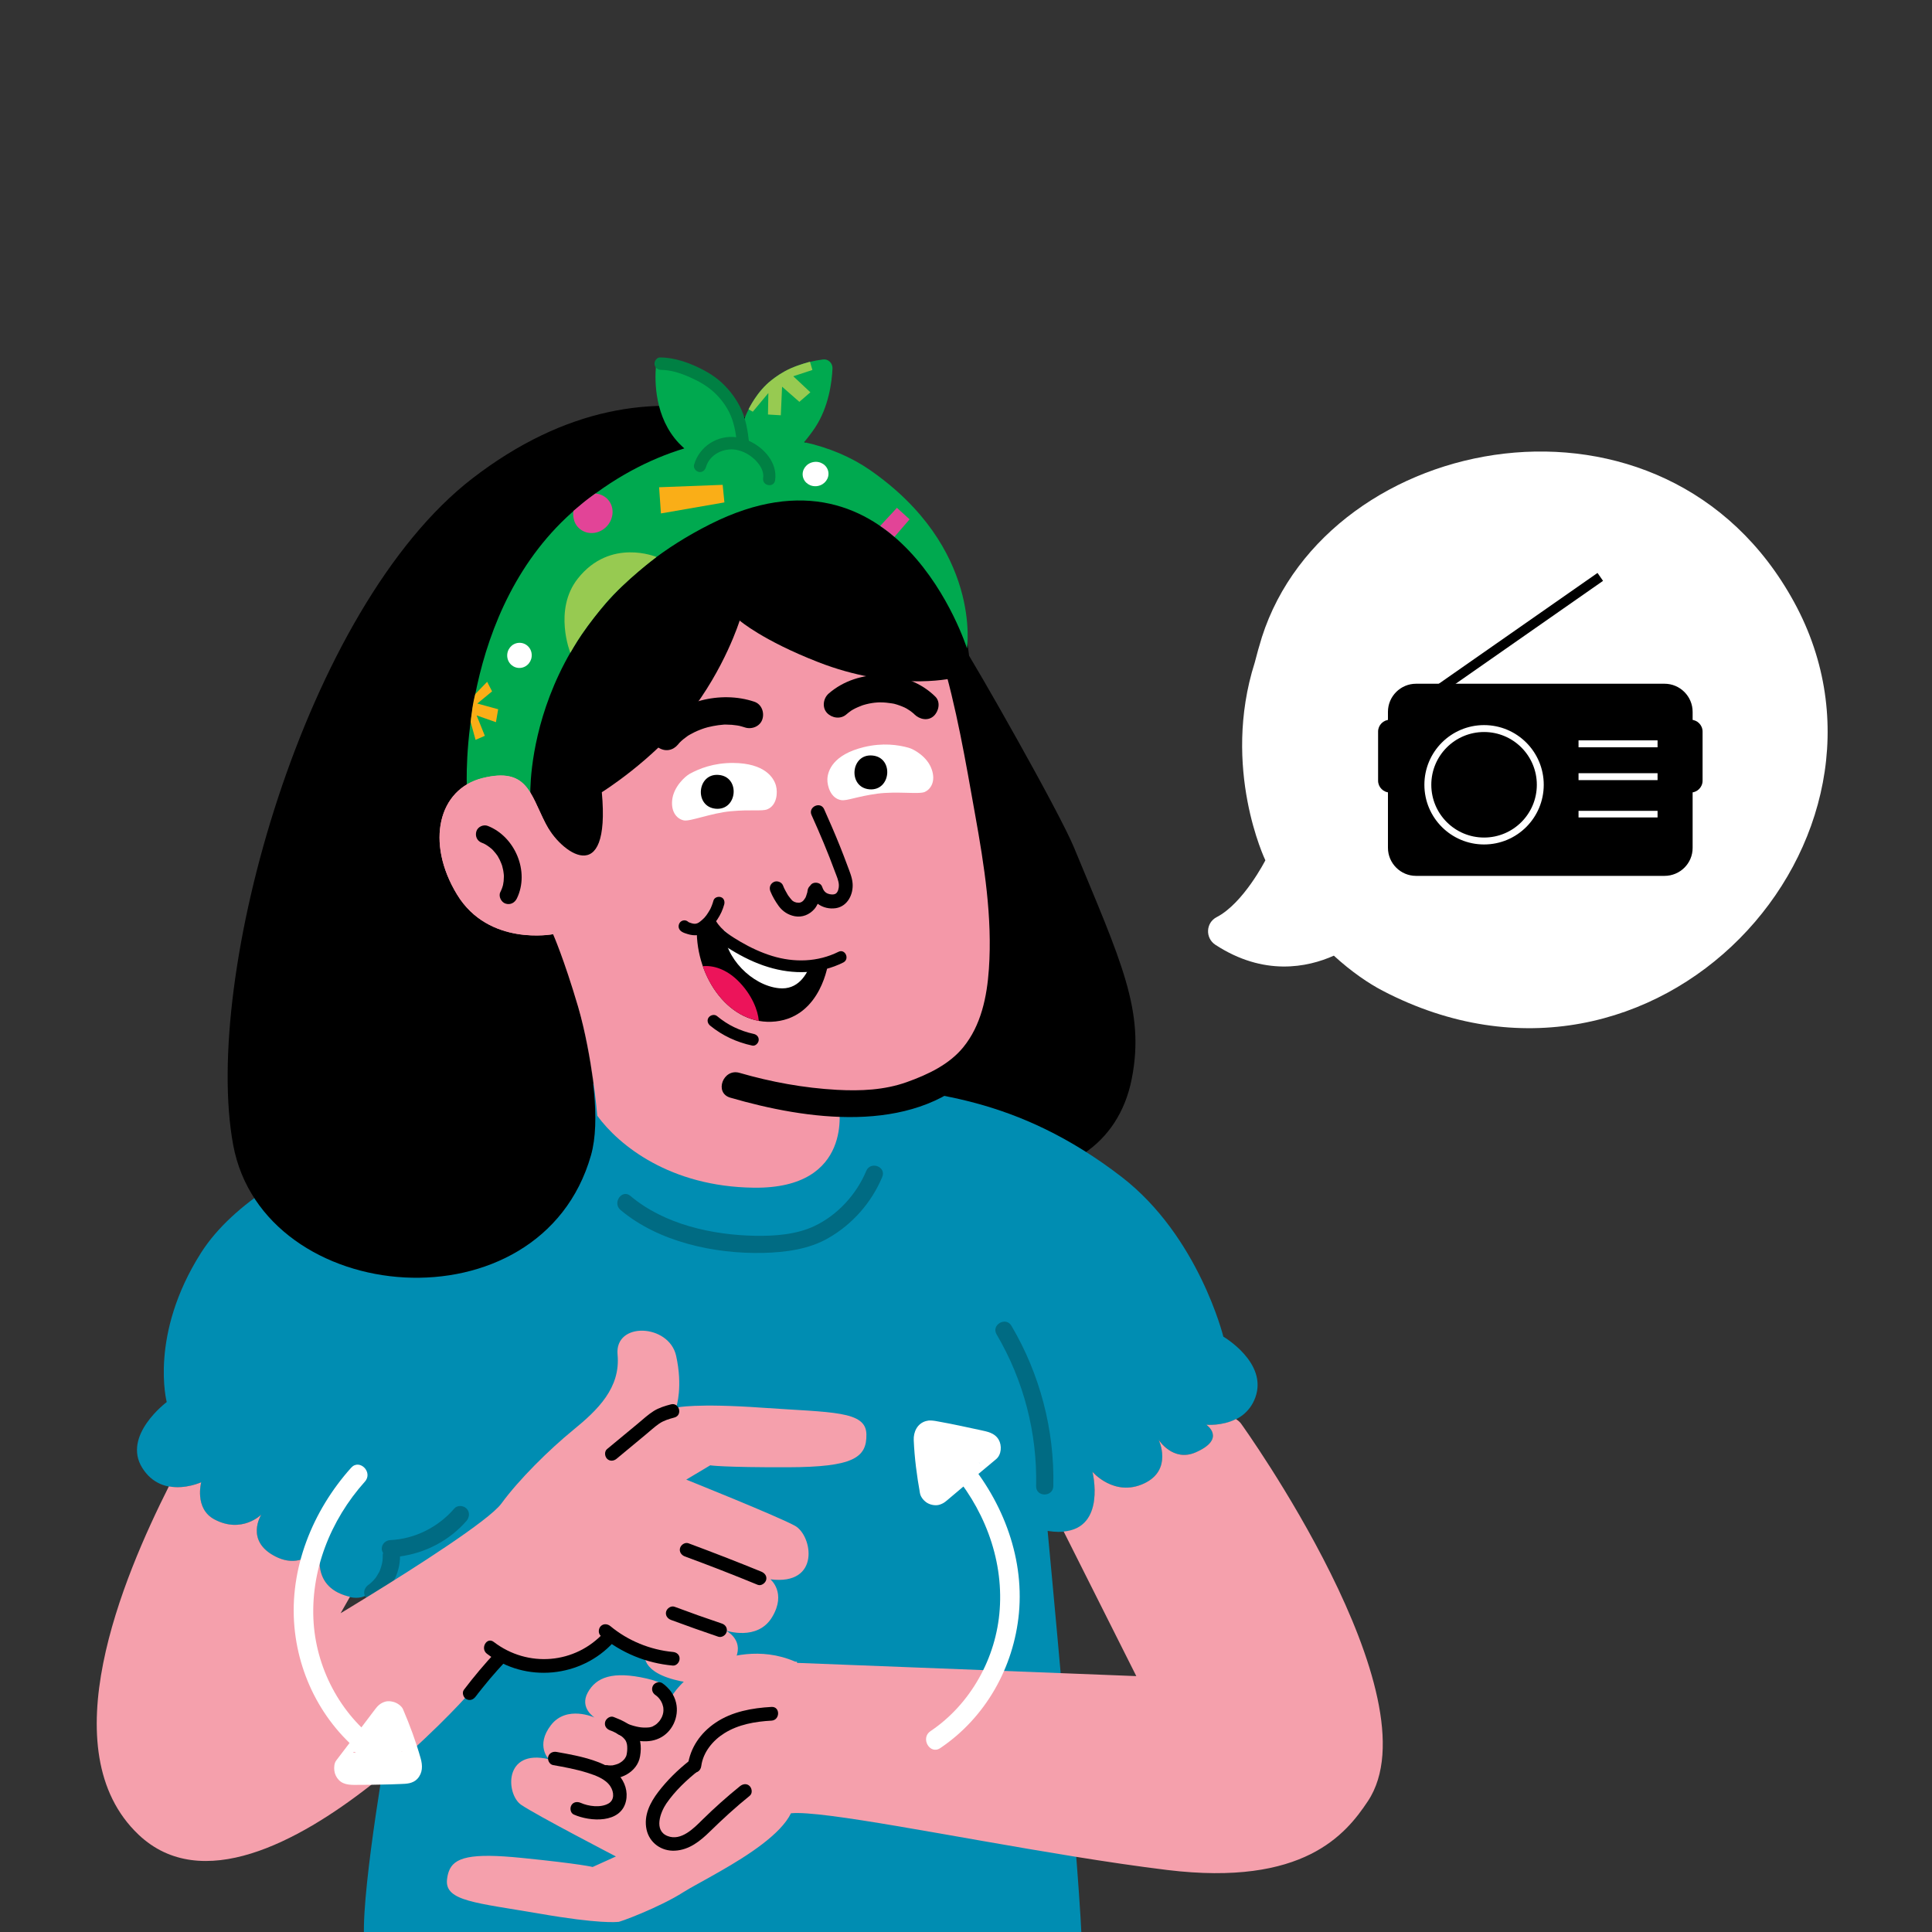 <svg width="200" height="200" viewBox="0 0 200 200" fill="none" xmlns="http://www.w3.org/2000/svg">
<rect x="0" y="0" width="200" height="200" fill="#333333" stroke="none"/>
<g clip-path="url(#clip0_259_1306)">
<path d="M94.52 69.07L99.54 66.63C100.92 68.68 109.65 84.03 111.17 87.71C116.05 99.51 118.55 104.61 117.16 111.67C114.38 125.85 93.76 123.59 92.71 112.14C92.72 112.13 104.48 93.11 94.52 69.07Z" fill="black"/>
<path d="M108.45 158.48C108.45 158.48 111.57 191.44 111.96 200.44H37.68C37.47 195.08 40.27 179.36 40.27 179.36C38.06 170.68 38.35 164.76 38.35 164.76C38.35 164.76 37.48 166.13 34.99 164.88C31.86 163.31 33.5 159.41 33.5 159.41C33.5 159.41 31.76 162.77 28.53 161.15C25.3 159.53 27.04 156.8 27.04 156.8C27.04 156.8 25.04 158.81 22.19 157.3C20.08 156.18 20.82 153.45 20.82 153.45C20.82 153.45 16.84 155.31 14.73 151.96C12.62 148.6 17.26 145.14 17.26 145.14C17.26 145.14 15.41 138.19 20.81 129.69C27.54 119.11 49.09 114.21 49.09 114.21L73.99 110.13C73.99 110.13 77.95 110.72 88.79 112.19C95.92 113.16 105.12 113.35 116.13 121.85C124.09 128 126.64 138.37 126.64 138.37C126.64 138.37 131.27 141.06 129.95 144.67C128.77 147.89 124.89 147.5 124.89 147.5C124.89 147.5 127.01 148.95 123.78 150.36C121.42 151.39 119.95 149.05 119.95 149.05C119.95 149.05 121.46 152.17 118.44 153.58C115.35 155.02 113.1 152.37 113.1 152.37C113.1 152.37 114.91 159.51 108.45 158.48Z" fill="#008DB2"/>
<path d="M99.99 72.9C99.99 72.9 102.69 65 94.33 54.84C85.97 44.68 68.13 34.71 48.92 49.51C31.52 62.92 20.92 101.19 24.14 118.53C27.28 135.42 55.98 137.85 61.18 119.59C63.21 112.47 57.71 96.8 57.71 96.8L99.99 72.9Z" fill="black"/>
<path d="M59.77 52.56C63.38 49.52 67.15 47.54 70.84 46.42C70.65 46.25 70.47 46.07 70.28 45.88C67.76 43.21 67.77 39.46 67.9 37.93C67.93 37.54 68.28 37.28 68.65 37.35C69.88 37.6 72.56 38.35 74.49 40.3C75.65 41.47 76.44 42.6 76.96 43.63C77.26 42.78 77.69 41.9 78.3 41.03C80.29 38.18 83.57 37.42 85.2 37.21C85.74 37.14 86.2 37.59 86.18 38.14C86.12 39.54 85.79 42.13 84.38 44.26C84 44.83 83.62 45.32 83.24 45.77C85.81 46.33 88.13 47.32 90.05 48.65C101.69 56.72 100.1 67.12 100.1 67.12C100.1 67.12 92.97 44.48 73.53 54.26C54.09 64.03 54.9 82.44 54.9 82.44C54.9 82.44 53.89 80.49 52.05 80.53C49.73 80.58 48.33 81.45 48.33 81.45C48.33 81.45 47.36 63 59.77 52.56Z" fill="#00A94F"/>
<path d="M68.32 37C69.5 37.01 70.65 37.33 71.74 37.79C72.79 38.24 73.86 38.82 74.71 39.61C75.55 40.39 76.27 41.35 76.75 42.41C77.2 43.42 77.4 44.53 77.52 45.63C79.1 46.34 80.5 47.91 80.24 49.71C80.12 50.53 78.88 50.31 79 49.49C79.11 48.73 78.62 48.03 78.1 47.54C77.56 47.04 76.91 46.69 76.2 46.56C74.95 46.34 73.48 47.01 73.09 48.33C72.99 48.67 72.72 48.92 72.36 48.86C72.05 48.81 71.75 48.45 71.85 48.11C72.41 46.18 74.29 45.02 76.21 45.26C76.11 44.5 75.95 43.75 75.65 43.04C75.27 42.12 74.64 41.28 73.92 40.61C73.19 39.94 72.31 39.44 71.41 39.05C70.49 38.64 69.47 38.3 68.45 38.29C68.11 38.29 67.8 38.08 67.76 37.71C67.72 37.39 67.98 37 68.32 37Z" fill="#008043"/>
<path d="M67.96 57.66C67.96 57.66 64.71 60.1 62.69 62.47C62.04 63.23 61.02 64.5 60.19 65.72C59.61 66.57 59.04 67.58 59.04 67.58C59.04 67.58 57.26 63.13 59.81 59.9C63.18 55.63 67.96 57.66 67.96 57.66Z" fill="#97CA51"/>
<path d="M59.67 54.37C60.29 55.27 61.55 55.45 62.49 54.77C63.43 54.09 63.7 52.8 63.08 51.9C62.74 51.41 62.2 51.13 61.63 51.09C61.63 51.09 60.83 51.66 60.42 52C59.83 52.49 59.36 52.89 59.36 52.89C59.29 53.38 59.38 53.95 59.67 54.37Z" fill="#E24497"/>
<path d="M82.12 38.95L83.89 40.61L82.75 41.6L80.96 40.03L80.83 42.99L79.5 42.91L79.54 40.69L77.93 42.62L77.49 42.37C77.49 42.37 78.38 40.49 79.87 39.35C80.31 39 81.01 38.5 81.85 38.13C82.79 37.72 83.85 37.45 83.85 37.45L84.1 38.3L82.12 38.95Z" fill="#97CA51"/>
<path d="M49.41 72.83L51.57 73.42L51.34 74.76L49.34 74.06L50.19 76.17L49.23 76.59L48.72 74.74C48.72 74.74 48.77 74.16 48.91 73.24C49.06 72.31 49.2 71.85 49.2 71.85L50.43 70.58L50.94 71.57L49.41 72.83Z" fill="#FAAE17"/>
<path d="M84.649 50.311C85.378 50.181 85.869 49.52 85.746 48.835C85.623 48.15 84.933 47.7 84.205 47.831C83.477 47.961 82.985 48.622 83.108 49.307C83.231 49.992 83.921 50.442 84.649 50.311Z" fill="white"/>
<path d="M91.12 54.44L92.85 52.57L94.16 53.76L92.59 55.58C92.59 55.58 92.53 55.53 92.43 55.44C92.32 55.34 92.01 55.08 91.76 54.9C91.28 54.55 91.12 54.44 91.12 54.44Z" fill="#E24497"/>
<path d="M74.81 50.19L74.99 52.01L68.42 53.15L68.23 50.44L74.81 50.19Z" fill="#FAAE17"/>
<path d="M52.51 67.97C52.57 68.69 53.19 69.21 53.89 69.14C54.59 69.07 55.1 68.43 55.04 67.72C54.98 67 54.36 66.48 53.66 66.55C52.96 66.62 52.45 67.25 52.51 67.97Z" fill="white"/>
<path d="M86.83 114.48C86.83 114.48 88.46 123.09 78.02 122.95C69.38 122.84 64.09 118.59 61.83 115.5C61.83 115.5 61.34 109.32 59.85 104.24C58.35 99.16 57.25 96.7 57.25 96.7C57.25 96.7 50.59 97.99 47.31 92.59C44.03 87.2 45.39 81.67 49.96 80.55C54.53 79.42 54.88 82.11 56.44 85.19C58 88.27 63.23 92.16 62.3 82.01C62.3 82.01 67.5 78.79 71.27 74C75.04 69.21 76.57 64.24 76.57 64.24C76.57 64.24 78.94 66.3 84.72 68.55C92.25 71.49 98.24 70.34 98.83 70.15C99.42 69.96 104.11 89.13 103.91 98.97C103.65 111.93 93.8 114.85 86.83 114.48Z" fill="#F498A8"/>
<path d="M97.4 67.83C99.02 73.22 99.96 78.82 100.95 84.36C101.89 89.59 102.74 94.98 102.37 100.31C102.17 103.18 101.57 106.14 99.71 108.42C98.26 110.19 96.08 111.23 93.87 112.02C91.54 112.85 89.09 112.95 86.64 112.82C83.22 112.63 79.83 112.01 76.55 111.06C74.86 110.57 73.9 113.14 75.6 113.63C83.48 115.92 94.23 117.48 100.83 111.22C103.13 109.04 104.29 106.11 104.82 103.03C105.69 97.93 105.04 92.55 104.26 87.48C103.23 80.75 102.07 73.87 100.11 67.34C99.6 65.66 96.89 66.13 97.4 67.83Z" fill="black"/>
<path d="M49.85 87.23C49.92 87.26 50 87.29 50.07 87.32C50.09 87.33 50.32 87.45 50.14 87.35C50.27 87.42 50.39 87.5 50.51 87.58C50.63 87.66 50.74 87.75 50.85 87.84C51 87.96 50.76 87.74 50.91 87.89C50.96 87.94 51 87.98 51.05 88.03C51.15 88.14 51.24 88.25 51.33 88.36C51.38 88.42 51.42 88.49 51.47 88.55C51.59 88.7 51.41 88.44 51.52 88.62C51.67 88.87 51.8 89.13 51.9 89.4C51.92 89.46 51.95 89.52 51.97 89.59C51.99 89.65 51.99 89.64 51.96 89.55C51.97 89.59 51.98 89.63 51.99 89.66C52.03 89.8 52.06 89.94 52.09 90.08C52.12 90.22 52.13 90.37 52.15 90.51C52.15 90.55 52.16 90.59 52.16 90.63C52.16 90.53 52.16 90.51 52.16 90.58C52.16 90.65 52.16 90.71 52.16 90.78C52.16 91.07 52.13 91.36 52.07 91.64C52.11 91.43 52.06 91.66 52.05 91.7C52.03 91.78 52 91.85 51.98 91.92C51.93 92.07 51.86 92.21 51.79 92.36C51.58 92.79 51.89 93.4 52.33 93.54C52.84 93.7 53.28 93.46 53.51 93C54.85 90.24 53.32 86.61 50.5 85.5C50.05 85.32 49.47 85.58 49.32 86.04C49.16 86.53 49.37 87.04 49.85 87.23Z" fill="black"/>
<path d="M88.26 91.44C88.21 90.8 87.93 90.17 87.71 89.57C87.47 88.92 87.22 88.27 86.96 87.62C86.44 86.32 85.88 85.04 85.31 83.76C84.93 82.92 83.63 83.53 84.01 84.37C84.88 86.3 85.71 88.26 86.44 90.25C86.6 90.68 86.82 91.15 86.84 91.62C86.85 91.89 86.77 92.33 86.53 92.5C86.31 92.65 85.93 92.6 85.7 92.51C85.36 92.38 85.21 92.1 85.1 91.78C84.97 91.41 84.47 91.29 84.14 91.44C84.01 91.5 83.92 91.6 83.86 91.7C83.72 91.82 83.63 91.98 83.6 92.19C83.59 92.25 83.58 92.32 83.57 92.38C83.57 92.41 83.57 92.41 83.56 92.42C83.56 92.43 83.56 92.42 83.55 92.44C83.52 92.55 83.49 92.65 83.45 92.76C83.43 92.81 83.41 92.86 83.39 92.91C83.38 92.93 83.39 92.92 83.38 92.93C83.38 92.93 83.38 92.93 83.37 92.94C83.31 93.04 83.25 93.12 83.18 93.21C83.16 93.23 83.15 93.24 83.13 93.26C83.09 93.29 83.05 93.32 83.01 93.36C83.13 93.26 83.03 93.35 82.98 93.37C82.94 93.39 82.91 93.4 82.87 93.42C82.86 93.42 82.75 93.44 82.73 93.45C82.72 93.45 82.7 93.45 82.69 93.45C82.68 93.45 82.69 93.45 82.68 93.45C82.61 93.44 82.53 93.44 82.46 93.43C82.44 93.43 82.44 93.43 82.44 93.43C82.43 93.43 82.43 93.42 82.41 93.42C82.35 93.4 82.29 93.38 82.23 93.36C82.2 93.35 82.15 93.32 82.14 93.31C82.1 93.28 82.06 93.26 82.02 93.23C82.01 93.22 82 93.22 82 93.21C81.87 93.05 81.73 92.91 81.62 92.74C81.6 92.72 81.59 92.69 81.57 92.67C81.54 92.63 81.51 92.58 81.49 92.53C81.43 92.43 81.37 92.32 81.31 92.21C81.21 92.03 81.12 91.84 81.05 91.65C80.91 91.3 80.42 91.13 80.09 91.31C79.73 91.5 79.6 91.89 79.75 92.27C79.97 92.81 80.27 93.32 80.61 93.79C81.02 94.35 81.59 94.72 82.28 94.85C83.05 94.99 83.78 94.69 84.29 94.12C84.44 93.95 84.55 93.76 84.65 93.56C85.18 93.95 85.86 94.12 86.55 94.01C87.76 93.8 88.35 92.56 88.26 91.44Z" fill="black"/>
<path d="M89.67 121.22C88.66 123.64 86.71 125.78 84.33 126.91C82.47 127.8 80.23 127.96 78.2 127.93C73.73 127.85 68.75 126.75 65.26 123.8C64.38 123.06 63.37 124.52 64.23 125.25C68.16 128.57 73.99 129.82 79.02 129.7C81.33 129.64 83.73 129.33 85.76 128.16C88.25 126.73 90.22 124.49 91.33 121.84C91.78 120.77 90.11 120.16 89.67 121.22Z" fill="#006B83"/>
<path d="M95.74 81.98C95.14 82.25 92.85 81.89 90.82 82.16C88.69 82.45 87.68 82.92 87.09 82.83C86 82.66 85.63 81.38 85.65 80.66C85.68 79.8 86.23 78.12 89.43 77.34C91.38 76.87 92.97 77.1 94.07 77.41C94.58 77.55 96.01 78.32 96.46 79.67C96.88 80.91 96.34 81.7 95.74 81.98Z" fill="white"/>
<path d="M90 81.71C92.25 81.9 92.56 78.4 90.3 78.21C88.05 78.01 87.75 81.51 90 81.71Z" fill="black"/>
<path d="M69.58 82.86C69.71 81.45 70.93 80.37 71.39 80.11C72.39 79.56 73.88 78.97 75.89 78.98C79.18 79 80.11 80.52 80.33 81.34C80.52 82.04 80.44 83.37 79.43 83.78C78.88 84 77.79 83.78 75.64 83.98C73.61 84.17 71.46 85.05 70.81 84.93C70.16 84.81 69.46 84.16 69.58 82.86Z" fill="white"/>
<path d="M74.1 83.72C76.35 83.91 76.66 80.41 74.4 80.22C72.15 80.02 71.84 83.52 74.1 83.72Z" fill="black"/>
<path d="M57.26 96.71C57.26 96.71 50.59 98 47.31 92.6C44.03 87.2 45.38 81.67 49.96 80.54C54.53 79.41 54.88 82.1 56.45 85.18C57.19 86.64 58.58 88.43 59.75 88.51L57.26 96.71Z" fill="#F498A8"/>
<path d="M49.85 87.23C49.92 87.26 50 87.29 50.07 87.32C50.09 87.33 50.32 87.45 50.14 87.35C50.27 87.42 50.39 87.5 50.51 87.58C50.63 87.66 50.74 87.75 50.85 87.84C51 87.96 50.76 87.74 50.91 87.89C50.96 87.94 51 87.98 51.05 88.03C51.15 88.14 51.24 88.25 51.33 88.36C51.38 88.42 51.42 88.49 51.47 88.55C51.59 88.7 51.41 88.44 51.52 88.62C51.67 88.87 51.8 89.13 51.9 89.4C51.92 89.46 51.95 89.52 51.97 89.59C51.99 89.65 51.99 89.64 51.96 89.55C51.97 89.59 51.98 89.63 51.99 89.66C52.03 89.8 52.06 89.94 52.09 90.08C52.12 90.22 52.13 90.37 52.15 90.51C52.15 90.55 52.16 90.59 52.16 90.63C52.16 90.53 52.16 90.51 52.16 90.58C52.16 90.65 52.16 90.71 52.16 90.78C52.16 91.07 52.13 91.36 52.07 91.64C52.12 91.43 52.06 91.66 52.05 91.7C52.03 91.78 52 91.85 51.98 91.92C51.93 92.07 51.86 92.21 51.79 92.36C51.58 92.79 51.89 93.4 52.33 93.54C52.84 93.7 53.28 93.46 53.51 93C54.85 90.23 53.32 86.61 50.5 85.5C50.05 85.32 49.47 85.58 49.32 86.04C49.16 86.53 49.37 87.04 49.85 87.23Z" fill="black"/>
<path d="M70.19 77.07C70.2 77.06 70.41 76.8 70.27 76.96C70.14 77.12 70.34 76.89 70.37 76.86C70.5 76.73 70.63 76.61 70.77 76.5C70.9 76.4 71.03 76.3 71.17 76.2C71.29 76.11 71.35 76.08 71.19 76.18C71.27 76.13 71.35 76.08 71.43 76.04C71.75 75.86 72.07 75.7 72.41 75.57C72.59 75.5 72.77 75.43 72.96 75.37C72.77 75.43 72.87 75.4 73 75.36C73.09 75.33 73.19 75.31 73.28 75.28C73.64 75.19 74.01 75.12 74.37 75.07C74.56 75.05 74.76 75.03 74.95 75.01C75.17 74.99 74.6 75.01 74.97 75.01C75.05 75.01 75.12 75.01 75.2 75.01C75.58 75.01 75.95 75.04 76.32 75.1C76.39 75.11 76.46 75.13 76.54 75.14C76.89 75.19 76.35 75.08 76.54 75.14C76.73 75.19 76.92 75.24 77.1 75.3C77.8 75.54 78.68 75.21 78.92 74.46C79.15 73.75 78.84 72.89 78.08 72.64C74.6 71.47 70.2 72.56 67.85 75.43C67.38 76 67.58 77.01 68.19 77.41C68.9 77.85 69.68 77.68 70.19 77.07Z" fill="black"/>
<path d="M87.61 73.96C87.76 73.83 87.91 73.71 88.07 73.6C88.18 73.51 88.17 73.53 88.06 73.6C88.14 73.55 88.23 73.5 88.31 73.45C88.64 73.26 88.99 73.13 89.34 72.99C89.08 73.1 89.33 72.99 89.39 72.98C89.49 72.95 89.58 72.93 89.68 72.9C89.88 72.85 90.07 72.81 90.27 72.78C90.45 72.75 90.63 72.73 90.81 72.72C90.95 72.71 91.06 72.71 90.86 72.71C90.96 72.71 91.06 72.71 91.16 72.71C91.54 72.71 91.93 72.75 92.3 72.81C92.38 72.82 92.46 72.84 92.54 72.85C92.23 72.8 92.51 72.84 92.58 72.86C92.77 72.91 92.96 72.97 93.15 73.04C93.32 73.1 93.48 73.17 93.64 73.24C93.64 73.24 93.96 73.41 93.79 73.31C93.62 73.21 93.9 73.38 93.93 73.4C94.1 73.5 94.26 73.61 94.41 73.73C94.47 73.78 94.53 73.83 94.59 73.88C94.89 74.12 94.39 73.68 94.66 73.95C95.19 74.47 96.06 74.67 96.66 74.12C97.18 73.64 97.39 72.68 96.83 72.12C93.94 69.25 88.85 69.12 85.78 71.8C85.22 72.29 85.08 73.23 85.61 73.8C86.12 74.34 87.01 74.48 87.61 73.96Z" fill="black"/>
<path d="M38.19 163.99C38.21 163.97 38.22 163.97 38.19 163.99V163.99Z" fill="#006B83"/>
<path d="M39.59 161.58C39.6 161.52 39.6 161.46 39.59 161.58V161.58Z" fill="#006B83"/>
<path d="M48.29 156.16C47.97 155.84 47.35 155.79 47.03 156.16C45.36 158.1 42.94 159.31 40.41 159.43C39.93 159.45 39.52 159.82 39.52 160.32C39.52 160.48 39.58 160.63 39.66 160.77C39.64 160.84 39.61 160.91 39.62 161C39.62 161.18 39.62 161.35 39.6 161.53C39.6 161.57 39.59 161.61 39.59 161.65C39.59 161.62 39.59 161.61 39.59 161.6C39.59 161.61 39.59 161.61 39.59 161.62C39.57 161.71 39.56 161.79 39.54 161.88C39.5 162.05 39.45 162.22 39.39 162.39C39.38 162.43 39.36 162.46 39.35 162.5C39.34 162.53 39.28 162.69 39.33 162.56C39.38 162.44 39.33 162.56 39.32 162.59C39.3 162.63 39.28 162.68 39.26 162.72C39.18 162.87 39.1 163.01 39.01 163.15C38.96 163.22 38.91 163.3 38.86 163.37C38.84 163.39 38.82 163.42 38.8 163.44C38.69 163.57 38.57 163.7 38.44 163.82C38.38 163.88 38.31 163.94 38.24 163.99C38.21 164.01 38.18 164.04 38.15 164.06C38.18 164.03 38.2 164.01 38.21 164C38.19 164.02 38.16 164.04 38.14 164.06C37.76 164.33 37.54 164.85 37.82 165.28C38.06 165.65 38.63 165.89 39.04 165.6C40.49 164.57 41.4 162.91 41.41 161.12C44.06 160.76 46.55 159.46 48.31 157.42C48.61 157.05 48.65 156.51 48.29 156.16Z" fill="#006B83"/>
<path d="M103.17 138.14C105.97 142.9 107.38 148.33 107.26 153.85C107.24 155 109.01 154.99 109.04 153.85C109.17 148.03 107.66 142.26 104.7 137.24C104.12 136.26 102.58 137.15 103.17 138.14Z" fill="#006B83"/>
<path d="M81.58 151.89C88.32 151.87 89.74 150.91 89.69 148.47C89.64 146.03 86.14 146.23 78.96 145.73C72.01 145.24 70.1 145.7 69.99 145.72C70.04 145.58 70.7 143.54 69.99 140.34C69.24 137.03 63.61 136.79 63.93 140.23C64.25 143.67 61.88 145.96 59.34 148.03C56.81 150.1 53.71 153.17 51.9 155.65C50.61 157.41 42.79 162.38 38.34 165.12C36.51 166.25 35.26 167 35.26 167L36.23 165.3C35.87 165.22 35.47 165.1 35 164.87C31.87 163.3 33.51 159.4 33.51 159.4C33.51 159.4 31.77 162.76 28.54 161.14C25.31 159.52 27.05 156.79 27.05 156.79C27.05 156.79 25.05 158.8 22.2 157.29C20.09 156.17 20.83 153.44 20.83 153.44C20.83 153.44 19.2 154.2 17.48 153.87C12.73 163.32 5.15 181.21 14.35 189.93C20.85 196.08 30.87 190.67 38.33 184.84C44.03 180.38 48.24 175.67 48.24 175.67L51.34 171.63C58.3 174.11 63.57 169.36 63.57 169.36C64.2 170.36 66.8 170.89 66.8 170.89C66.8 170.89 65.98 172.85 69.77 173.87C73.56 174.9 75.44 173.42 76.2 171.55C76.96 169.68 75.13 168.79 75.13 168.79C75.13 168.79 78.41 169.93 79.93 167.4C81.45 164.87 79.75 163.49 79.75 163.49C84.98 164.16 84.12 158.94 82.28 157.94C80.43 156.93 71.04 153.17 71.04 153.17L73.52 151.69C73.52 151.69 74.83 151.91 81.58 151.89Z" fill="#F5A0AC"/>
<path d="M63.83 151.01C64.83 150.18 65.83 149.35 66.83 148.52C67.29 148.14 67.74 147.72 68.23 147.38C68.71 147.05 69.26 146.89 69.82 146.74C70.69 146.5 70.32 145.15 69.45 145.38C68.84 145.54 68.21 145.73 67.67 146.07C67.08 146.44 66.56 146.93 66.03 147.37C64.97 148.25 63.9 149.13 62.84 150.01C62.55 150.25 62.59 150.75 62.84 151.01C63.13 151.3 63.54 151.25 63.83 151.01Z" fill="black"/>
<path d="M78.82 162.7C76.32 161.68 73.8 160.7 71.27 159.76C70.91 159.63 70.5 159.91 70.4 160.25C70.29 160.64 70.53 160.98 70.89 161.12C73.42 162.05 75.94 163.03 78.44 164.06C78.79 164.2 79.21 163.9 79.31 163.57C79.42 163.16 79.17 162.85 78.82 162.7Z" fill="black"/>
<path d="M74.73 168.07C73.09 167.52 71.46 166.94 69.83 166.33C69.47 166.2 69.06 166.48 68.96 166.82C68.85 167.21 69.09 167.55 69.45 167.69C71.07 168.29 72.7 168.87 74.35 169.43C74.71 169.55 75.12 169.29 75.22 168.94C75.33 168.55 75.1 168.19 74.73 168.07Z" fill="black"/>
<path d="M69.66 171.01C67.31 170.79 65.01 169.85 63.19 168.34C62.9 168.1 62.48 168.05 62.19 168.34C61.94 168.59 61.9 169.09 62.19 169.34C64.32 171.11 66.9 172.17 69.65 172.42C70.03 172.45 70.35 172.07 70.35 171.72C70.37 171.3 70.04 171.04 69.66 171.01Z" fill="black"/>
<path d="M62.55 168.97C59.56 172.27 54.63 172.67 51.11 169.97C50.39 169.42 49.69 170.64 50.4 171.19C54.39 174.25 60.18 173.69 63.54 169.97C64.15 169.3 63.16 168.3 62.55 168.97Z" fill="black"/>
<path d="M51.35 170.98C50.17 172.24 49.06 173.56 48.02 174.93C47.8 175.22 47.96 175.73 48.27 175.89C48.64 176.09 48.99 175.95 49.23 175.64C49.29 175.56 49.35 175.49 49.41 175.41C49.55 175.23 49.37 175.46 49.45 175.35C49.48 175.31 49.51 175.27 49.54 175.24C49.67 175.08 49.79 174.92 49.92 174.76C50.18 174.44 50.44 174.12 50.7 173.81C51.23 173.18 51.78 172.57 52.34 171.97C52.59 171.7 52.63 171.24 52.34 170.97C52.07 170.73 51.62 170.69 51.35 170.98Z" fill="black"/>
<path d="M128.5 147.41C128.5 147.41 128.35 147.16 127.95 146.9C126.49 147.64 124.88 147.49 124.88 147.49C124.88 147.49 127 148.94 123.77 150.35C121.41 151.38 119.94 149.04 119.94 149.04C119.94 149.04 121.45 152.16 118.43 153.57C115.34 155.01 113.09 152.36 113.09 152.36C113.09 152.36 114.54 158.14 110.11 158.54L117.63 173.51L109.74 173.2L82.51 172.14L82.5 172.02L82.31 172.01C78.69 170.44 75.27 171.5 73.82 172.1C70.75 173.36 69.42 175.77 69.42 175.77C69.42 175.77 70.1 174.48 66.94 173.76C63.43 172.96 61.71 173.62 60.84 175.22C59.97 176.82 61.55 177.8 61.55 177.8C61.55 177.8 58.66 176.47 57.03 178.59C55.4 180.71 56.81 182.11 56.81 182.11C52.1 181.01 52.37 185.77 53.96 186.84C55.55 187.92 63.76 192.18 63.76 192.18L61.35 193.27C61.35 193.27 60.17 192.95 54.01 192.33C48.75 191.8 46.97 192.25 46.45 193.76C46.36 194.02 46.3 194.3 46.27 194.62C46.08 196.81 49.29 196.97 55.8 198.09C62.1 199.19 63.88 198.96 63.99 198.95C63.93 199.07 68.26 197.47 70.77 195.86C71.49 195.4 72.95 194.64 74.58 193.7C77.43 192.07 80.83 189.88 81.88 187.71C85.17 187.39 98.52 190.14 111.16 192.18C114.5 192.72 117.79 193.21 120.83 193.58C134.97 195.3 139.33 189.87 141.6 186.46C148.8 175.64 128.5 147.41 128.5 147.41Z" fill="#F5A0AC"/>
<path d="M57.25 182.72C58.44 182.93 59.63 183.15 60.78 183.51C61.63 183.78 62.68 184.14 63.19 184.93C63.57 185.52 63.63 186.35 62.97 186.71C62.15 187.16 60.92 186.99 60.11 186.63C59.76 186.48 59.35 186.53 59.15 186.88C58.97 187.18 59.05 187.69 59.4 187.84C61.08 188.59 64.27 188.79 64.8 186.45C65.02 185.47 64.7 184.47 64.03 183.73C63.35 182.98 62.38 182.56 61.44 182.24C60.2 181.82 58.91 181.59 57.62 181.36C57.25 181.29 56.86 181.46 56.75 181.85C56.66 182.19 56.87 182.65 57.25 182.72Z" fill="black"/>
<path d="M63.14 179.12C63.21 179.15 63.28 179.18 63.35 179.2C63.26 179.16 63.47 179.25 63.49 179.26C63.64 179.33 63.78 179.4 63.93 179.48C64.22 179.64 64.36 179.73 64.55 179.92C64.74 180.11 64.83 180.25 64.9 180.56C64.95 180.8 64.94 181.21 64.9 181.45C64.88 181.6 64.85 181.75 64.79 181.86C64.76 181.92 64.72 181.98 64.68 182.04C64.6 182.16 64.71 182.02 64.62 182.12C64.56 182.18 64.51 182.24 64.45 182.29C64.43 182.31 64.29 182.42 64.34 182.38C64.39 182.34 64.24 182.44 64.22 182.46C64.16 182.5 64.09 182.54 64.02 182.57C63.99 182.58 63.82 182.65 63.95 182.6C63.89 182.62 63.83 182.64 63.77 182.66C63.65 182.7 63.53 182.72 63.41 182.75C63.24 182.78 63.51 182.75 63.36 182.75C63.3 182.75 63.25 182.76 63.19 182.76C63.13 182.76 63.06 182.76 63 182.75C62.81 182.74 63.09 182.77 62.95 182.74C62.58 182.67 62.19 182.84 62.08 183.23C61.99 183.57 62.2 184.03 62.57 184.1C64.12 184.38 65.98 183.47 66.26 181.81C66.43 180.8 66.34 179.8 65.65 179.01C65.1 178.38 64.28 178.04 63.52 177.74C63.17 177.6 62.75 177.9 62.65 178.23C62.53 178.66 62.78 178.98 63.14 179.12Z" fill="black"/>
<path d="M71.34 182.29C70.15 183.23 69.07 184.29 68.15 185.49C67.29 186.61 66.62 187.94 66.93 189.39C67.23 190.78 68.48 191.66 69.88 191.58C71.36 191.5 72.49 190.58 73.5 189.59C74.82 188.3 76.17 187.06 77.61 185.9C77.91 185.66 77.86 185.16 77.61 184.9C77.32 184.6 76.91 184.66 76.61 184.9C75.26 185.99 73.96 187.15 72.72 188.37C71.83 189.25 70.52 190.61 69.12 190.07C67.65 189.51 68.36 187.61 68.98 186.7C69.88 185.39 71.09 184.25 72.33 183.27C72.63 183.03 72.57 182.52 72.33 182.27C72.04 181.99 71.63 182.06 71.34 182.29Z" fill="black"/>
<path d="M67.85 175.47C68.07 175.62 68.25 175.81 68.41 176.07C68.51 176.25 68.53 176.3 68.58 176.44C68.61 176.52 68.63 176.61 68.65 176.69C68.66 176.73 68.67 176.76 68.67 176.8C68.66 176.74 68.66 176.75 68.67 176.83C68.67 176.9 68.68 176.98 68.68 177.05C68.68 177.08 68.65 177.35 68.67 177.23C68.64 177.4 68.6 177.56 68.53 177.72C68.57 177.62 68.49 177.81 68.48 177.82C68.44 177.89 68.4 177.97 68.35 178.04C68.29 178.13 68.23 178.22 68.09 178.35C68.03 178.41 67.97 178.47 67.9 178.52C67.99 178.45 67.83 178.57 67.81 178.58C67.73 178.63 67.64 178.68 67.56 178.72C67.37 178.82 67.62 178.71 67.49 178.75C67.38 178.79 67.26 178.81 67.14 178.83C67.32 178.8 67.1 178.83 67.06 178.83C66.98 178.83 66.91 178.84 66.83 178.84C66.44 178.84 66.23 178.81 65.87 178.73C65.48 178.64 65.09 178.51 64.72 178.34C64.38 178.18 63.96 178.24 63.76 178.59C63.58 178.9 63.67 179.39 64.01 179.55C65.28 180.15 66.9 180.58 68.24 179.95C69.6 179.32 70.32 177.72 69.99 176.28C69.8 175.44 69.27 174.72 68.56 174.24C68.24 174.03 67.78 174.18 67.6 174.49C67.4 174.85 67.53 175.26 67.85 175.47Z" fill="black"/>
<path d="M79.87 176.7C77.87 176.81 75.78 177.18 74.08 178.33C72.53 179.37 71.44 180.92 71.2 182.79C71.15 183.17 71.56 183.49 71.9 183.49C72.32 183.49 72.55 183.16 72.6 182.79C72.79 181.38 73.81 180.15 74.99 179.42C76.44 178.51 78.18 178.21 79.87 178.12C80.77 178.06 80.78 176.65 79.87 176.7Z" fill="black"/>
<path d="M85.74 99.61C85.76 99.6 85.05 105.21 80.3 105.74C75.55 106.27 72.05 101.21 72.13 96.18C72.13 96.18 72.74 94.68 74.19 96.43C75.64 98.19 80.56 101.61 85.74 99.61Z" fill="black"/>
<path d="M74.96 96.28C74.99 99.12 77.85 102.02 80.64 102.3C82.58 102.5 83.53 100.94 83.98 99.62C80 100.1 76.46 97.82 74.96 96.28Z" fill="white"/>
<path d="M72.75 100.02C73.75 102.88 75.86 105.19 78.55 105.68C78.47 104.61 77.84 102.94 76.37 101.5C75.17 100.33 73.84 99.91 72.75 100.02Z" fill="#EC145A"/>
<path d="M86.8 98.53C84.65 99.6 82.21 99.66 79.93 98.96C78.79 98.61 77.7 98.1 76.67 97.5C75.72 96.94 74.71 96.33 74.13 95.36C74.17 95.3 74.22 95.24 74.26 95.18C74.58 94.7 74.82 94.18 74.97 93.63C75.05 93.33 74.95 92.97 74.62 92.87C74.34 92.78 73.95 92.9 73.86 93.22C73.81 93.4 73.75 93.58 73.68 93.76C73.65 93.85 73.61 93.94 73.57 94.02C73.55 94.07 73.53 94.11 73.5 94.16C73.5 94.17 73.49 94.18 73.48 94.19C73.39 94.35 73.29 94.51 73.18 94.67C73.13 94.75 73.07 94.82 73.01 94.89C72.98 94.93 72.95 94.96 72.92 95C72.91 95.01 72.89 95.04 72.87 95.05C72.74 95.18 72.6 95.31 72.45 95.42C72.43 95.43 72.33 95.49 72.42 95.45C72.38 95.47 72.34 95.5 72.3 95.52C72.26 95.54 72.22 95.56 72.18 95.58C72.17 95.59 72.16 95.59 72.16 95.59C72.16 95.59 72.16 95.59 72.15 95.59C72.11 95.6 72.06 95.61 72.02 95.62C72 95.62 71.99 95.62 71.97 95.63C71.96 95.63 71.96 95.63 71.96 95.63C71.91 95.63 71.85 95.63 71.8 95.62C71.79 95.62 71.71 95.6 71.69 95.6C71.66 95.59 71.59 95.57 71.58 95.57C71.53 95.55 71.48 95.54 71.43 95.52C71.39 95.5 71.34 95.49 71.3 95.47C71.1 95.29 70.86 95.21 70.6 95.33C70.34 95.44 70.21 95.75 70.26 96.02C70.35 96.44 70.81 96.58 71.17 96.69C71.52 96.8 71.87 96.85 72.24 96.8C72.57 96.75 72.86 96.6 73.13 96.42C73.2 96.38 73.26 96.32 73.32 96.28C73.93 97.14 74.76 97.77 75.67 98.32C76.88 99.06 78.17 99.7 79.53 100.11C82.1 100.9 84.88 100.85 87.31 99.63C87.99 99.26 87.48 98.19 86.8 98.53Z" fill="black"/>
<path d="M73.51 106.17C74.78 107.21 76.28 107.9 77.88 108.24C78.2 108.31 78.52 107.98 78.54 107.68C78.57 107.32 78.31 107.08 77.98 107.02C77.35 106.89 76.61 106.63 75.99 106.33C75.38 106.04 74.76 105.63 74.22 105.18C73.96 104.97 73.55 105.07 73.36 105.33C73.16 105.6 73.25 105.95 73.51 106.17Z" fill="black"/>
<path fill-rule="evenodd" clip-rule="evenodd" d="M130.99 89.06C130.99 89.06 126.41 79.53 129.89 68.59C130.11 67.73 130.35 66.86 130.63 65.96C137.47 44.58 172.38 37.87 185.73 62.34C199.08 86.78 171.52 117.35 143.13 102.56C141.71 101.82 139.91 100.61 138.08 98.93C135.34 100.15 130.83 101.08 125.81 97.8C124.75 97.1 124.82 95.52 125.95 94.94C128.72 93.51 130.99 89.06 130.99 89.06Z" fill="white"/>
<path d="M36.35 151.94C32.35 156.4 29.93 162.38 30.48 168.43C30.99 174.04 33.93 179.24 38.62 182.4C39.7 183.13 40.72 181.38 39.64 180.65C35.48 177.84 32.83 173.04 32.47 168.05C32.09 162.66 34.2 157.36 37.77 153.38C38.65 152.41 37.22 150.97 36.35 151.94Z" fill="white"/>
<path d="M40.27 177.771C40.95 179.371 41.53 181.011 41.99 182.691C42.01 182.781 42.04 182.871 42.01 182.951C41.98 183.041 36.26 183.141 36.24 183.071C36.24 183.081 39.22 179.181 40.27 177.771Z" fill="white"/>
<path d="M38.84 178.61C38.98 178.94 38.71 178.31 38.84 178.61C38.88 178.71 38.92 178.81 38.96 178.91C39.04 179.11 39.12 179.31 39.2 179.52C39.36 179.93 39.51 180.33 39.65 180.74C39.93 181.55 40.21 182.38 40.41 183.21C40.39 183.06 40.37 182.92 40.35 182.77C40.35 182.8 40.36 182.83 40.36 182.86C40.38 182.71 40.4 182.57 40.42 182.42C40.42 182.45 40.41 182.48 40.41 182.51C40.55 182.27 40.7 182.02 40.84 181.78C41.35 181.14 41.85 181.32 41.51 181.37C41.66 181.35 41.8 181.33 41.95 181.31C41.27 181.4 40.56 181.38 39.87 181.4C38.93 181.42 37.99 181.44 37.05 181.44C36.79 181.44 36.52 181.46 36.26 181.42C36.41 181.44 36.55 181.46 36.7 181.48C36.41 181.43 36.65 181.1 37.41 181.9C37.5 182.57 37.58 183.24 37.67 183.92C39.02 182.15 40.37 180.39 41.7 178.61C41.94 178.29 41.97 177.7 41.87 177.33C41.76 176.94 41.47 176.53 41.11 176.34C40.72 176.14 40.26 176.03 39.83 176.17C39.39 176.31 39.11 176.57 38.84 176.93C37.51 178.71 36.15 180.47 34.81 182.24C34.59 182.52 34.57 182.97 34.61 183.3C34.66 183.67 34.81 183.98 35.07 184.26C35.62 184.84 36.46 184.77 37.19 184.77C37.93 184.77 38.68 184.76 39.42 184.74C40.1 184.73 40.78 184.71 41.46 184.68C41.76 184.67 42.11 184.66 42.4 184.59C42.69 184.52 42.99 184.38 43.2 184.15C43.77 183.53 43.76 182.77 43.54 182C43.05 180.27 42.43 178.6 41.72 176.94C41.57 176.58 41.08 176.27 40.73 176.18C40.33 176.07 39.8 176.12 39.45 176.35C39.09 176.58 38.78 176.92 38.69 177.34C38.56 177.8 38.65 178.18 38.84 178.61Z" fill="white"/>
<path d="M98.19 151.94C101.76 155.93 103.88 161.22 103.49 166.61C103.14 171.61 100.49 176.41 96.32 179.21C95.25 179.93 96.26 181.69 97.34 180.96C102.03 177.8 104.95 172.6 105.48 166.99C106.04 160.95 103.61 154.96 99.61 150.5C98.75 149.54 97.32 150.98 98.19 151.94Z" fill="white"/>
<path d="M96.85 154.15C96.54 152.44 96.34 150.71 96.25 148.97C96.25 148.88 96.24 148.78 96.29 148.71C96.34 148.63 101.94 149.79 101.95 149.86C101.96 149.87 98.19 153.02 96.85 154.15Z" fill="white"/>
<path d="M98.46 153.71C98.35 153.09 98.25 152.47 98.16 151.85C98.18 152 98.2 152.14 98.22 152.29C98.14 151.7 98.08 151.11 98.02 150.53C97.97 149.98 97.86 149.35 97.92 148.8C97.9 148.95 97.88 149.09 97.86 149.24C97.87 149.21 97.88 149.19 97.89 149.16C97.75 149.4 97.6 149.65 97.46 149.89C97.22 150.03 96.97 150.18 96.73 150.32H96.74C96.59 150.34 96.45 150.36 96.3 150.38C96.35 150.38 96.39 150.39 96.44 150.39C96.29 150.37 96.15 150.35 96 150.33C97.62 150.55 99.24 150.94 100.84 151.3C100.99 151.33 101.14 151.37 101.29 151.41C101.34 151.42 101.38 151.44 101.43 151.45C101.45 151.45 101.46 151.46 101.48 151.47C101.17 151.42 100.68 150.99 100.52 150.72C100.61 150.05 100.69 149.38 100.78 148.7C99.47 149.79 98.17 150.89 96.86 151.98C96.46 152.31 96.07 152.65 95.67 152.98C95 153.55 95.04 154.76 95.67 155.33C96.38 155.98 97.31 155.93 98.02 155.33C99.55 154.03 101.09 152.74 102.63 151.46C102.79 151.32 102.96 151.18 103.12 151.05C103.68 150.58 103.73 149.63 103.38 149.03C102.96 148.32 102.2 148.2 101.47 148.04C100.75 147.88 100.04 147.73 99.32 147.58C98.66 147.44 97.99 147.31 97.33 147.19C97.02 147.13 96.68 147.06 96.37 147.05C96.19 147.04 96.07 147.05 95.85 147.11C94.96 147.36 94.55 148.23 94.59 149.09C94.67 150.94 94.91 152.78 95.24 154.6C95.31 154.99 95.67 155.4 96 155.59C96.36 155.8 96.88 155.89 97.28 155.76C98.21 155.46 98.62 154.63 98.46 153.71Z" fill="white"/>
<path fill-rule="evenodd" clip-rule="evenodd" d="M175.03 82.04H143.88C143.21 82.04 142.66 81.49 142.66 80.82V75.73C142.66 75.06 143.21 74.51 143.88 74.51H175.03C175.7 74.51 176.25 75.06 176.25 75.73V80.82C176.25 81.49 175.7 82.04 175.03 82.04Z" fill="black"/>
<path fill-rule="evenodd" clip-rule="evenodd" d="M172.31 90.67H146.59C144.98 90.67 143.68 89.36 143.68 87.76V73.69C143.68 72.08 144.99 70.78 146.59 70.78H172.31C173.92 70.78 175.22 72.09 175.22 73.69V87.76C175.23 89.37 173.92 90.67 172.31 90.67Z" fill="black"/>
<path d="M153.63 87.06C156.844 87.06 159.45 84.455 159.45 81.24C159.45 78.026 156.844 75.42 153.63 75.42C150.416 75.42 147.81 78.026 147.81 81.24C147.81 84.455 150.416 87.06 153.63 87.06Z" stroke="white" stroke-width="0.716" stroke-miterlimit="10"/>
<path d="M163.41 77H171.59" stroke="white" stroke-width="0.716" stroke-miterlimit="10"/>
<path d="M163.41 80.4H171.59" stroke="white" stroke-width="0.716" stroke-miterlimit="10"/>
<path d="M163.41 84.28H171.59" stroke="white" stroke-width="0.683" stroke-miterlimit="10"/>
<path d="M147.7 72.26L165.66 59.72" stroke="black" stroke-miterlimit="10"/>
</g>
<defs>
<clipPath id="clip0_259_1306">
<rect width="200" height="200" fill="white"/>
</clipPath>
</defs>
</svg>
